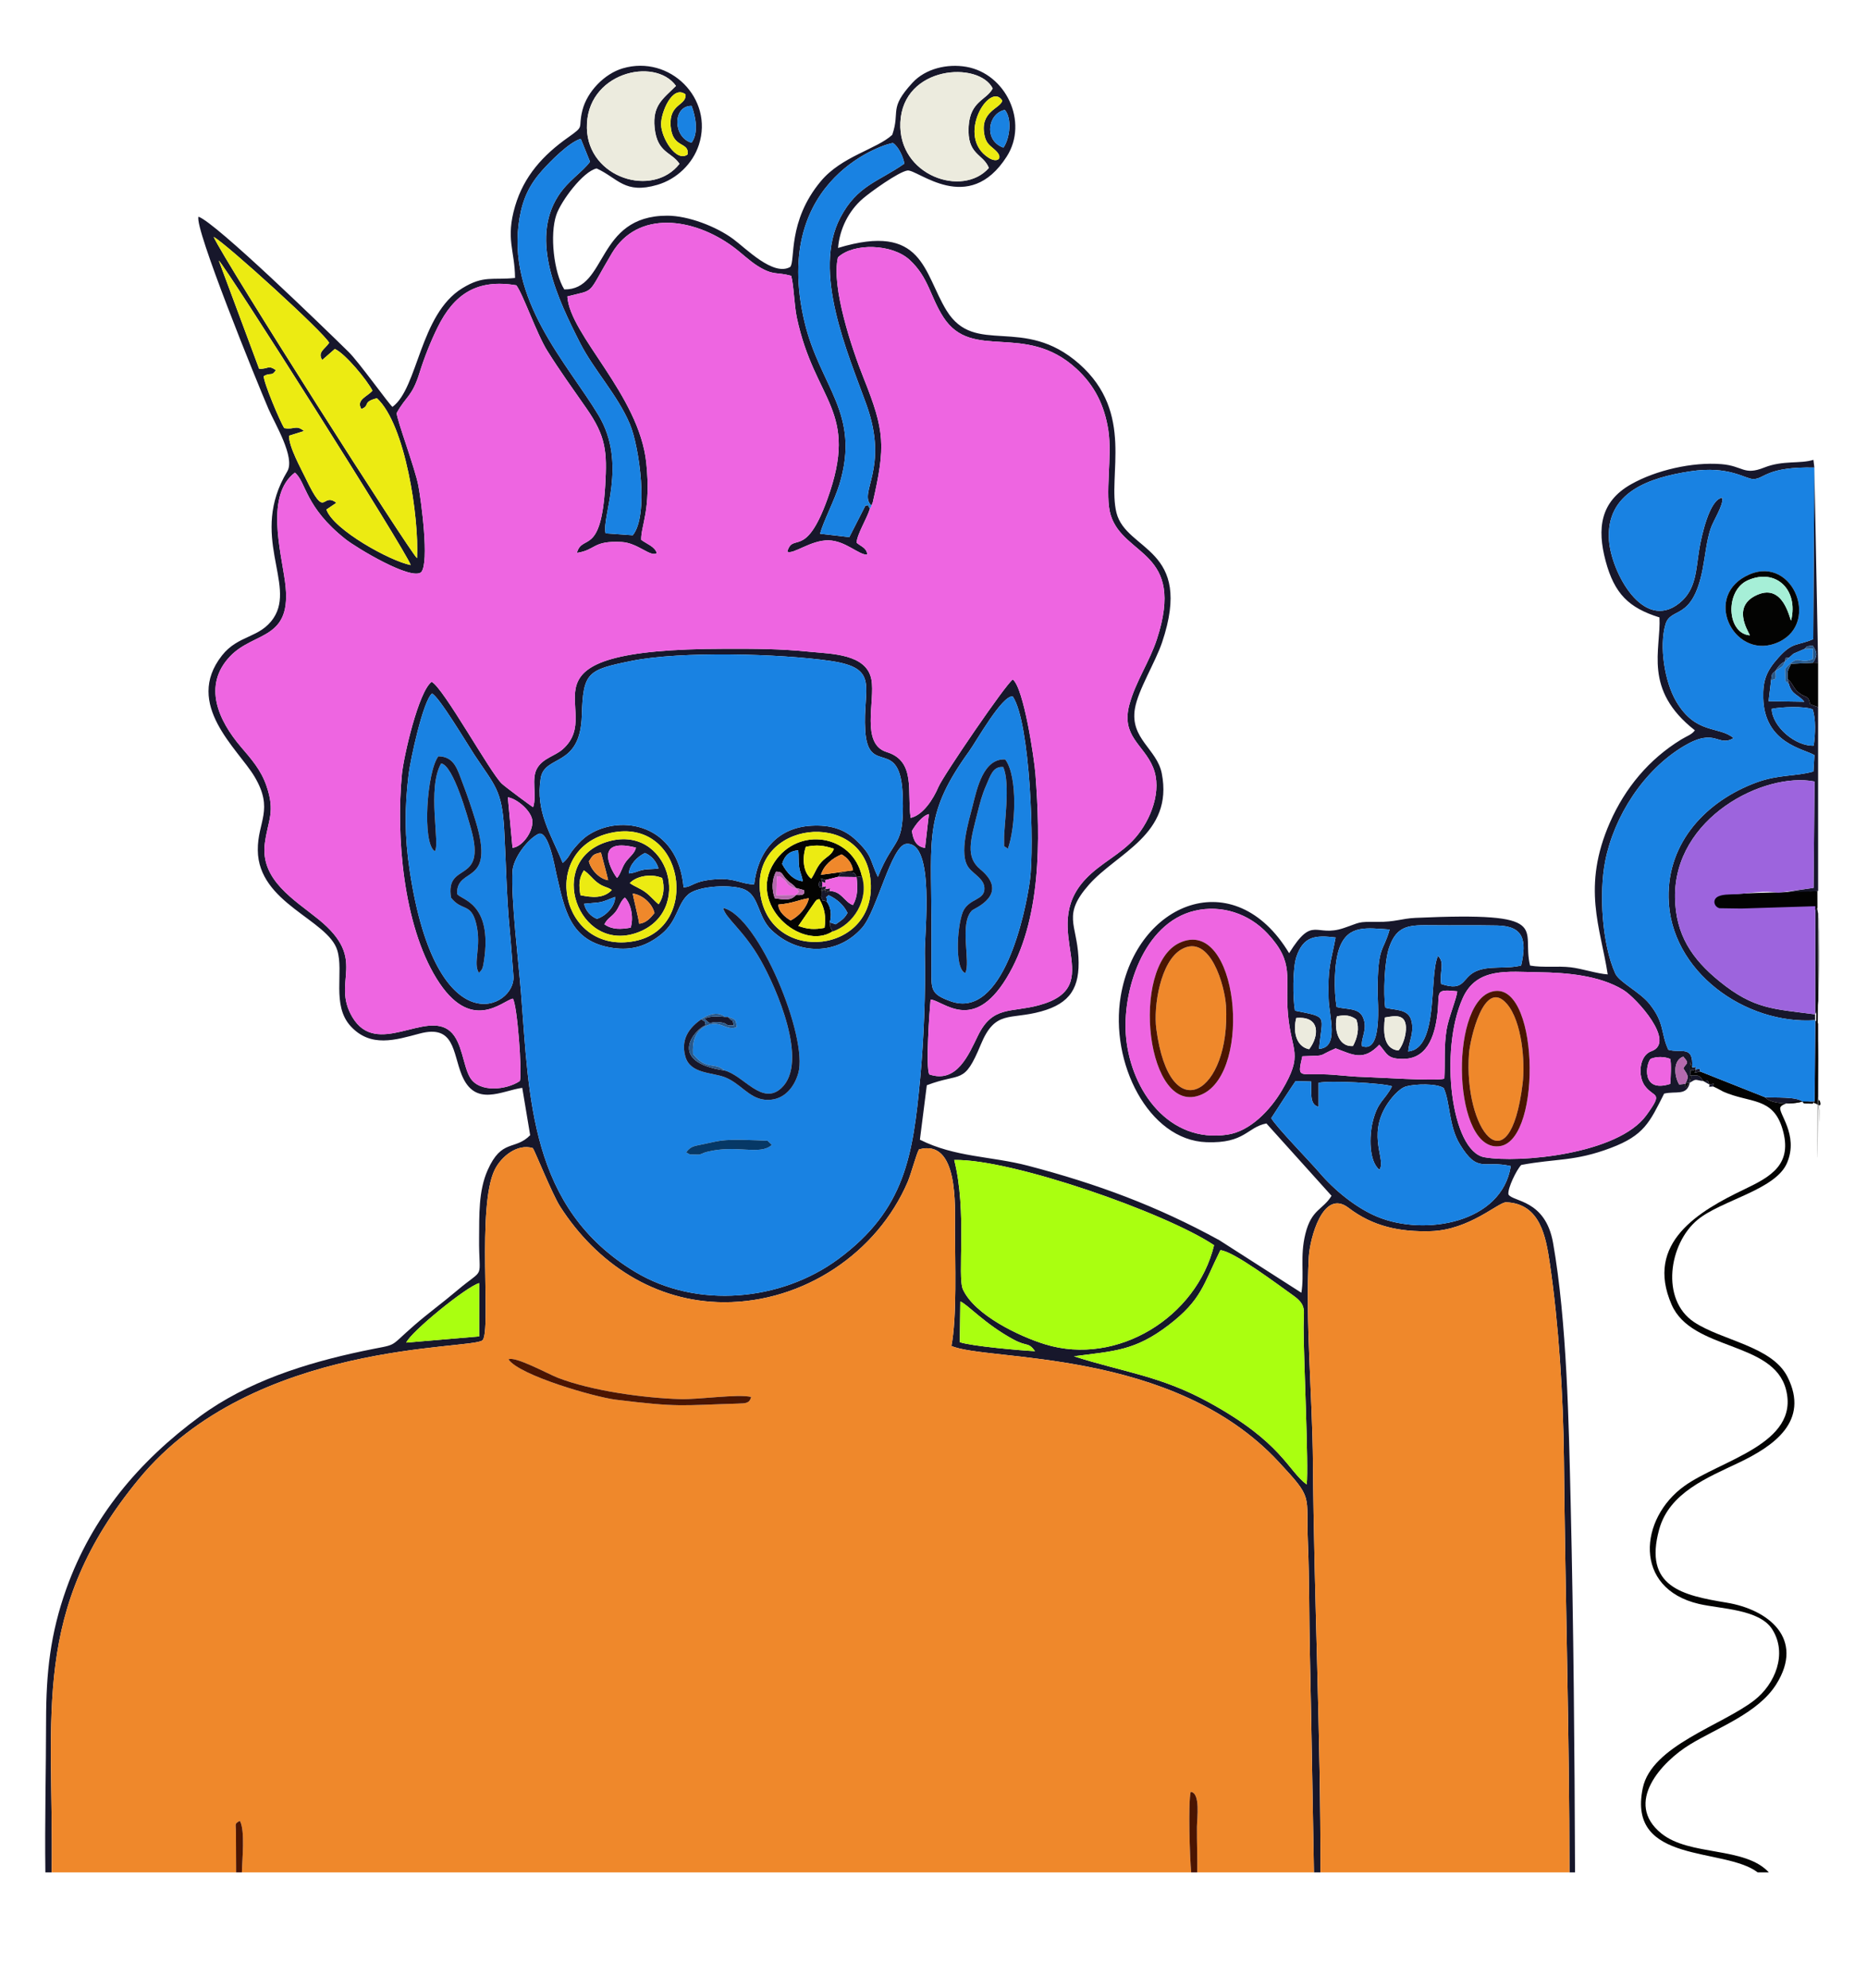 <?xml version="1.0" encoding="UTF-8"?>
<!DOCTYPE svg PUBLIC "-//W3C//DTD SVG 1.1//EN" "http://www.w3.org/Graphics/SVG/1.1/DTD/svg11.dtd">
<!-- Creator: CorelDRAW 2019 (64-Bit) -->
<svg xmlns="http://www.w3.org/2000/svg" xml:space="preserve" width="155mm" height="165mm" version="1.1" shape-rendering="geometricPrecision" text-rendering="geometricPrecision" image-rendering="optimizeQuality" fill-rule="evenodd" clip-rule="evenodd"
viewBox="0 0 15500 16500"
 xmlns:xlink="http://www.w3.org/1999/xlink">
 <g id="Capa_x0020_1">
  <g id="_1752842032096">
   <path fill="#17172B" d="M8915.87 11255.65c330.62,-43.71 505.07,-43.45 785.76,-258.23 274.9,-210.37 287.13,-335.02 430.24,-622.25 110.43,8.44 480.85,288.4 604.74,376.19 113.99,80.77 86.02,124.33 85.87,262.07 -0.26,255.33 43.19,1150.49 25.92,1306.31 -158.83,-117.78 -204.35,-348.65 -811.23,-681.42 -404.56,-221.84 -712.11,-250.63 -1121.3,-382.67zm6178.29 -3674.02l0 160.84 -0.07 7.05 0.07 11.46 0 548.51c-4.77,54.29 -12.57,94.52 -24.84,108.58l0.67 48.18c16.65,21.02 22.4,23.91 24.17,27.73l0 610.33c-4.49,17.17 -13.31,30.13 -29.74,36.05 -27.79,27.32 -0.52,16.15 -49.22,17.54 -57.79,1.68 -37.64,-7.45 -50.94,-16.46 -83.6,25.76 -258.7,24.6 -311.51,-35.98 82.11,6.16 261.15,-6.31 311.51,35.98l100.16 -1.08 5.57 -674.11c-577.5,39.59 -1206.24,-401.99 -1217.27,-1016.28 -8.3,-463.71 315.07,-802.3 726.61,-955.26 186.43,-69.28 326.73,-49.52 475.83,-91.98l8.44 -135.88c-86.6,-52.63 -414.69,-96.73 -425.08,-472.23 -4.13,-149.32 27.53,-226.37 123.1,-333.6 122.92,-137.93 153.81,-97.89 291.89,-156.42l9.33 -1424.58c-398.88,-8.1 -413.37,94.38 -505.05,95.7 -68.98,1.01 -200.69,-113.88 -526.41,-63.95 -336.57,51.59 -702.95,171.56 -673.13,574.61 19.5,263.71 284.1,760.36 584.8,518.47 142.35,-114.51 135.97,-278.62 164.98,-450.5 16.15,-95.55 83.17,-414.63 191.34,-423.62 9.44,64.92 -75.99,188.15 -99.64,262.44 -33,103.64 -43.04,221.86 -64.08,329.6 -85.76,439.43 -264.57,307.39 -309.08,460.14 -52.55,180.43 -7.26,474.27 89.56,638.49 163.61,277.49 353.38,200.84 476.24,304.03 -132.41,79.13 -145.46,-93.19 -413.27,66.74 -334.66,199.89 -579.86,582.62 -652.99,956.34 -51.14,261.38 -26.67,685.82 84.03,930.48 32.4,71.63 203.68,152.86 283.05,251.53 130.11,161.73 92.34,243.13 157.65,381.37 103.03,31.44 210.73,-42.78 197.47,146.87 54.41,-4.96 26.35,-8.03 28.3,17.17 56.84,-9.48 26.97,-12.93 38.24,15.94 -81.54,21.21 -26.95,7.56 -38.24,-15.94 -67.73,22.51 -21,4.93 -28.3,-17.17l-14.88 -42.15c-12.74,120.51 36.87,114.29 -38.39,208.99 -11.66,-47.56 7.15,-31.3 33.82,-40.61l2.18 -59.94c75.97,-1.82 71.89,-5.94 110.53,46.79 53.32,0.13 27.01,-14.88 50.42,28.88 64.17,-15.62 17.59,-3.02 31.71,16.07l31.66 15.14 50.32 27.12 -50.32 -27.12 -31.66 -15.14c-51.01,1.77 -30.6,9.95 -31.71,-16.07l-50.42 -28.88c-74.64,-8.51 -51.94,-23.32 -112.71,13.15 -25.44,112.61 -114.01,67.1 -213.11,90.93 -121.31,240.67 -166.66,346.44 -443.36,450.93 -302.64,114.26 -454.44,86.51 -742.89,141.04 -38.48,38.74 -115.34,195.97 -106.21,244.73 35.55,62.69 306.54,39.83 370.4,402.19 115.22,653.78 130.68,1503.99 146.19,2165.35 23.78,1013.97 32.59,2043.96 36.17,3058.66l-46.34 0c-0.24,-1142.32 -34.69,-2294.46 -46.05,-3438.41 -5.05,-507.97 -42.84,-1113.7 -117.05,-1615.86 -32.05,-216.95 -77.66,-496.13 -361.84,-506.99 -63.93,-2.46 -304.67,230.65 -626.51,239.78 -254.8,7.22 -478.1,-37.19 -683.31,-194.12 -212.98,-162.84 -320.83,259.28 -329.02,406 -29.69,531.83 29.69,1159.38 34.04,1703.76 9.09,1131.56 65.26,2277.28 62.43,3405.84l-54.01 0c-11.21,-604.74 -20.26,-1208.79 -33.71,-1813.42 -6.8,-306.69 -3.78,-609.47 -16.14,-916.68 -16.8,-417.54 49.66,-361.43 -242.2,-675.98 -881.92,-950.47 -2422.84,-832.71 -2717.7,-963.07 46.85,-235.24 29.83,-701.08 29.42,-960.38 -0.32,-197.82 31.96,-761.51 -298.57,-670.65 -21.53,35.76 -65.41,203.39 -93.69,269.39 -253.21,590.66 -864.02,1000.25 -1524,999.09 -575.56,-1 -1059.39,-322 -1362.81,-796.08 -63.62,-99.39 -211.73,-466.98 -225.42,-483.03 -128.2,-39.48 -262.44,69.24 -316.84,180.11 -150.64,307.02 -26.96,1336.94 -100.4,1413.87 -78.66,82.41 -1899.87,-5.2 -2852.77,1151.3 -902.76,1095.64 -707.1,1938.87 -724.51,3265.53l-52.45 0c-5.55,-417.97 5.55,-842.08 5.93,-1261.38 0.35,-393.76 34.54,-717.71 167.63,-1090.91 213.05,-597.5 603.36,-1059.94 1109.43,-1431.98 393.48,-289.26 876.07,-441.45 1350.63,-541.98 312.21,-66.13 197.8,-13.13 430.76,-215.43 115.49,-100.29 233.82,-185.83 347.72,-282.46 249.14,-211.38 185.14,-71.33 188.75,-442.42 1.82,-185.49 -6.02,-387.8 70.86,-561.28 116.94,-263.82 226.03,-160.49 353.16,-290.08l-65.8 -393.14c-169.83,23.52 -392.64,164.34 -502.79,-108.14 -75.63,-187.08 -58.97,-419.55 -349.19,-342.13 -200.63,53.5 -406.48,118.92 -572.32,-60.96 -159.81,-173.35 -55.8,-449.89 -111.31,-630.35 -78.65,-255.64 -655.9,-390.01 -659.93,-830.58 -2.18,-238.03 136.64,-335.67 -27.71,-611.43 -136.6,-229.22 -588.56,-598.37 -270.06,-1003.9 136.44,-173.74 316.04,-142.08 428.99,-311.74 187.82,-282.09 -206.25,-684.99 113.2,-1215.85 69.41,-115.33 -103.38,-397.01 -155.53,-518.66 -99.73,-232.63 -618.48,-1507.33 -581.14,-1595.68 144.01,49.82 1038.8,919.09 1246.09,1122.16 85.49,83.75 339.27,439.64 364.39,456.16 213.5,-157.24 224.79,-767.28 579.97,-985.01 177.91,-109.06 249.37,-65.33 437.63,-84.96 -2.14,-230.97 -80.04,-322.75 0.51,-596.44 73.06,-248.23 231.56,-422.9 440.16,-570.04 144.74,-102.08 78.48,-66.36 118.63,-225.33 38.83,-153.77 182.44,-303.17 335.1,-347.83 391.27,-114.44 756.37,251.42 631.7,634.91 -51.19,157.52 -185.02,285.2 -344.14,331.76 -273.39,80.01 -327.01,-55.16 -504.51,-135.86 -112.35,23.69 -296.41,271.14 -335.05,385.86 -55.43,164.52 -20.49,477.97 66.24,618.13 360.51,6.5 259.41,-611.61 854.22,-611.94 175.23,-0.12 406.89,89.67 547.4,192.94 106.69,78.4 334.35,313.2 474.13,232.38 44.76,-49.93 -24.65,-377.78 254.21,-711.4 173.33,-207.37 464.73,-266.2 593.01,-384.93 68.76,-200.61 -32.85,-213.68 167.24,-431.65 109.66,-119.45 291.09,-159.86 447.08,-132.82 328.64,56.98 518.66,457.59 336.71,743.58 -317.57,499.1 -742.05,103.36 -825.69,116.99 -74.61,12.14 -304.92,177.5 -369.29,232.92 -119.37,102.8 -193.03,253.43 -206.12,409.59 709.63,-214.32 708.42,206.55 900.8,519.44 236.87,385.25 636.75,33.13 1101.39,442.92 462.77,408.14 231.95,926.69 309.22,1235.06 81.01,323.26 644.09,286.48 378.95,1075.44 -55.89,166.29 -200.37,396.83 -225.94,551.56 -41.23,249.46 183.57,333.92 223.22,536.63 98.82,505.31 -372.09,659.4 -604.25,922.87 -222.31,252.29 -102.66,324.66 -87.57,601.18 13.8,253.19 -67.64,384.13 -310.04,451.19 -260.23,71.98 -380.69,-15.21 -500.21,273.73 -141.52,342.09 -160.2,228.25 -448.64,338.74l-57.34 451.88c293.78,147.31 590.55,135.52 898.62,216.31 569.13,149.23 1069.26,333.4 1586.64,617.5l681.77 436.4c25.85,-156.73 -13.3,-301.6 33.39,-489.27 51.12,-205.47 143.53,-196.53 217.02,-315.37l-540.7 -600.44c-161.68,31.42 -176.73,167.18 -497.73,155.71 -481.56,-17.19 -804.53,-660.01 -711.86,-1211.47 130.83,-778.58 943.97,-1111.86 1398.1,-357.22 199.42,-320.21 215.1,-128.54 452.42,-208.23 144.57,-48.53 109.39,-53.49 281.29,-51.59 146.96,1.61 200.74,-28.04 314.46,-33.18 1159.85,-52.3 875.93,87.19 952.14,395.71 107.85,19.14 226.59,1.56 338.18,14.62 93.59,10.93 217.08,52.8 306.53,58.75 -59.17,-388.07 -217.92,-724.19 18.84,-1262.05 125.67,-285.5 323.81,-523.52 590.09,-686.57 51.51,-31.55 89.58,-41.33 114.53,-77.09 -433.05,-338.61 -279.76,-670.68 -293.84,-936.77 -255.05,-79.38 -374.59,-197.08 -447.28,-469.45 -71.55,-268.19 -44.62,-490.09 209.94,-634.76 208.73,-118.63 512.07,-187.05 750.75,-167.94 182.21,14.6 184.24,96.45 355.67,28.51 157.97,-62.63 297.16,-28.76 409.08,-64.23l0 0 7.7 63.99 31.32 1621 -43.28 -1.28 4.9 0.82 -4.9 -0.82c40.32,-62.17 36.35,-85.67 -2.63,-142.88 -69.13,11.62 -31.28,-0.6 -69.67,29.5l-89.48 38.81 -36.67 33.28 -28.5 1.99 -4.06 28.18c-35.06,15.79 -58.17,43.5 -78.87,77.62 -37.22,35.65 -27.84,18.85 -36.76,75.91l-21.36 177 296.71 4.75c-53.49,-64.87 -101.48,-53.81 -128.78,-148.19l-10.43 -42.41c42.26,35.89 50.13,81.46 93.12,115.39 62.68,49.51 78.94,14.59 93.95,95.6l66.71 24.36 0 1525.54c-315.78,35.9 -455.62,31.75 -37.69,-25.87l7.91 -882.92c-420.81,-81.05 -1168.81,301.25 -1158.06,964.77 4.95,306.36 139.36,506.86 367.65,692.63 288.42,234.73 449.16,229.34 795.35,275.27l1.38 -897.52 -614.34 19.26c-30.13,26.4 -142.52,27.35 -181.95,-2.59l181.95 2.59c51.18,-46.02 618.36,-71.91 614.34,-19.26 12.53,16.11 19.64,37.41 23.46,61.08zm-7121.48 3219.5c56.97,20.37 201.92,186.27 441.7,315.59 115.48,62.28 120.02,17.58 178.45,96.43 -115.79,-5.14 -533.7,-42.13 -624.54,-74.75l4.39 -337.27zm-4599.73 341.08c34.77,-86.09 499.44,-465.4 605.19,-493.82l-0.09 442.44 -605.1 51.38zm4548.97 -1515.7c473.25,-10.28 1754.45,437.65 2157.32,707.3 -143.83,595.63 -803.14,1006.93 -1403.34,822.26 -212.25,-65.29 -582.13,-241.17 -681.17,-454.28 -49.33,-106.16 36.11,-646.61 -72.81,-1075.28zm3529.87 81.31c58.75,-78.59 -99.55,-275.07 56.05,-530.49 32.71,-53.69 104.65,-145.38 168.53,-162.04 76.63,-20.02 246.66,-25.26 309.07,13.72 54.12,116.04 41.1,314.25 134.65,467.88 150.46,247.09 198.69,128.03 422.45,180.48 -73.69,472.79 -713.61,583.62 -1107.35,420.63 -177.33,-73.42 -359.28,-223.06 -482.08,-367.56 -74.37,-87.49 -364.8,-385.11 -398.9,-451.45 1.64,-4.21 192.45,-295.55 201.71,-306.89l129.34 3.33c4.94,81.11 -18.55,193.18 61.96,209.63l-0.04 -199.05c85.43,-20.39 532.32,1.23 609.61,28.98 -60.48,119.9 -119.14,119.86 -162.07,301.46 -25.08,106.13 -33.03,317.32 57.07,391.37zm2523.31 -841.58c36.42,57.31 50.13,64.68 15.51,128.69l-49.65 5.2c-41.1,-66.99 -54.31,-200.93 33.69,-231.31 54.98,63.62 27.28,46.52 0.45,97.42zm-108.63 129.01c-248.27,79.98 -199.89,-177.67 -161.67,-208.36 48.36,-20.17 111.89,-19.07 160.96,0.54 11.51,32.12 4.47,165.17 0.71,207.82zm-157.04 -271.12c-103.28,36.63 -112.71,210.29 -52.46,289.16 77.7,101.72 155.64,43.19 11.16,242.13 -235.89,324.83 -1058.86,398.97 -1344.41,348.46 -276.24,-48.87 -375.71,-885.21 -179.83,-1320.83 115.95,-257.84 373.51,-218.08 632.58,-214.51 228.53,3.15 502.15,25.39 700.78,147.17 108.23,66.37 441.49,434.16 232.18,508.42zm-4359.9 -107.39c-39.09,-384.61 140.82,-957.41 569.14,-1058.46 222.7,-52.56 450.93,24.12 604.87,189.36 229.85,246.74 142.28,361.93 169.34,670 27.95,318.13 133.49,322.73 -52.2,634.35 -93.79,157.41 -258.87,335.63 -450.07,364.15 -486.99,72.61 -796.81,-363.78 -841.08,-799.4zm1518.89 90.77c-114.62,-23.54 -133.71,-159.43 -106.5,-259.29 202.86,-18.4 189.73,152.53 106.5,259.29zm742.54 10.25c-131.35,-11.57 -126.58,-168.4 -112.97,-273.66 83.75,-15.4 168.58,-29.68 174.07,77.85 3.26,64.12 -22.68,148.97 -61.1,195.81zm-512.07 -283.17c62.18,-13.24 111.59,-11.42 161.15,25.88 28.34,75.54 8.29,152.46 -27.34,220.25 -130.29,9.38 -157.16,-152.59 -133.81,-246.13zm892.12 517.52c-78.33,21.2 -560.66,-11.67 -681.43,-14.93 -118.13,-3.17 -214.19,-19.87 -330.79,-21.96 -198.08,-3.56 -207.62,28.94 -166.7,-149.32 219.18,-8.9 110.98,4.62 276.63,-65.7 145.94,54.49 230.19,108.18 362.49,-30.34 68.1,79.65 65.57,120.38 206.18,117.47 209.16,-4.32 261.6,-226.89 278.57,-396.38 15.87,-158.78 -25.63,-184.91 162.06,-164.22 -4,58.67 -71.09,213.78 -88.01,316.38 -23.81,144.25 -11.38,267.09 -19,409zm-300.15 -225.97c7.13,-90.27 54.25,-163.35 24.49,-262.76 -27.83,-92.88 -137.43,-78.68 -214.55,-100.44 -17.07,-119.97 -7.28,-385.35 32.18,-500.45 64.81,-188.93 172.77,-185.91 360.31,-183.96 179.1,1.88 357.52,-1.45 536.49,2.11 219.35,4.33 247.09,121.18 199.08,331.64 -123.99,32.59 -264.95,-2.18 -376.92,48.91 -117.33,53.52 -87.19,171.59 -287.15,104.66 -16.73,-102.2 34.71,-171.8 -26.3,-233.15 -77.27,159.31 11.72,768.43 -247.63,793.44zm-740.18 -21.75c27.03,-285 79.99,-260.17 -199.62,-316.92 -18.83,-101.72 -20.15,-353.9 12.24,-448.36 58.03,-169.25 155.07,-179.98 325.11,-159.01 -44.66,232.22 -64.89,238.96 -58.28,505.74 3.69,148.77 91.16,407.63 -79.45,418.55zm356.59 -22.56c-11.29,-69.98 52.96,-141.98 6.52,-242.29 -35.98,-77.7 -135.69,-60.28 -217.34,-82.59 -22.65,-133.68 -22.68,-368.93 25.51,-494.98 72.99,-190.93 231.66,-159.47 414.95,-148.17 -53.93,192.33 -98.64,128.9 -99.89,508.74 -0.32,96.88 43.02,522.05 -129.75,459.29zm-6236.53 -1769.8c612.6,-134.02 752.5,791.96 196.5,898.15 -614.32,117.31 -797.87,-766.62 -196.5,-898.15zm1241.48 506.37c-85.39,-606.73 845.85,-712.63 913.59,-126.85 72.35,625.75 -829.49,724.59 -913.59,126.85zm-2057.39 -189.22c6.61,-105.87 121.33,-260.56 212.04,-307.1 86.27,-44.23 139.94,278 152.25,330.81 68.5,293.64 109.82,563.03 471.58,614.45 155.68,22.14 281.7,-17.51 401.79,-115.92 133.43,-109.35 130.04,-250.54 222.25,-329.26 86.09,-73.51 372.63,-85.83 471.38,-38.05 119.65,57.92 103.78,224.99 219.23,335 220.56,210.13 549.41,211.66 753.26,-21.38 121.21,-138.54 241.36,-681.17 364.26,-694.17 242.57,-25.66 151.67,742.67 155.19,904.91 7.11,327.98 -8.12,714.74 -38.64,1041.58 -59.75,639.68 -125.71,1089.23 -679.48,1498.25 -476.28,351.75 -1175.05,415.74 -1688.31,105.99 -877.5,-529.56 -877.15,-1448.92 -946.2,-2315.73 -19.85,-249.11 -84.38,-787.87 -70.6,-1009.38zm4152.47 -1450.11c146.58,214.26 180.5,1250.49 143.4,1525.45 -37.47,277.8 -224.64,1160.7 -658.04,1005.14 -166.1,-59.63 -160.09,-96.52 -160.01,-260.47 0.05,-141.87 0.67,-283.89 0.22,-425.82 -2.18,-685.46 -55.93,-877.56 312.74,-1388.4 61.63,-85.41 272.28,-463.28 361.69,-455.9zm-4820.94 -23.11c54,17.52 298.74,427.39 350.32,505.51 170.72,258.63 230.47,292.02 248.96,620.8 15.23,271.34 19.48,558.66 45.42,827.29 12.61,130.51 20.68,260.26 31.57,390.89 21.98,263.46 -638.99,599.02 -860.98,-873.26 -42.76,-283.5 -43.56,-520.78 -8.81,-804.92 13.71,-112.02 119.15,-607.61 193.52,-666.31zm3984.52 1140.13c30.86,-54.83 88.95,-128.02 140.74,-139.7l-31.85 280.34c-74.23,-11.36 -98.46,-65.85 -108.89,-140.64zm-3354.86 -279.58c79.95,12.74 202.77,119.25 204.13,201.79 1.52,91.32 -85.95,209.66 -165.12,217.61l-39.01 -419.4zm455.6 544.94c-98.44,-242.29 -226.33,-423.01 -183.01,-701.12 31.66,-203.22 329.3,-83.54 341.83,-523.54 10.19,-358.09 47.19,-377.89 412.85,-452.05 406.68,-82.46 1235.34,-60 1650.96,0.19 416.41,60.32 266.73,219.01 288.87,577.59 24.34,394.33 295.82,30.86 311.65,551.18 13.16,433.4 -70.88,320.58 -206.52,664.33 -71.87,-151.42 -42.91,-173.77 -182.99,-306.89 -98.54,-93.6 -216.82,-126.6 -368.19,-118.54 -286.95,15.31 -445.25,217.3 -476.16,486.87 -106.42,-1.67 -159.87,-53.2 -311.18,-43.17 -199.94,13.26 -197.22,65.24 -274.75,67.42 -47.55,-526.97 -519.13,-607.03 -785.78,-437.04 -48.48,30.92 -80.38,65.3 -115.24,105.56 -54.42,62.82 -45.39,80.4 -102.34,129.21zm10376.75 -1274.77c29.09,79.67 21.75,211.82 9.31,301.62 -147.98,6.72 -343.27,-154.2 -348.91,-305.35 73.99,-16.37 273.74,-24.64 339.6,3.73zm-7825.88 -1665.7c-34.26,-46.6 9.04,-29.23 -37.88,-24.77l-133.47 261.23 -242.91 -27.98c26.24,-99.52 120.79,-278.99 160.43,-409.13 180.14,-591.65 -162.03,-808.3 -290.25,-1351.88 -284.34,-1205.5 707.02,-1488 735.89,-1480.96 44.67,29.07 85.38,115.56 93.58,170.59 -215.03,150.97 -391.37,179.55 -531.78,448.46 -234.54,449.16 59.84,1116.59 215.91,1548.37 194.87,539.13 -73.12,733.97 43.17,840.96l10.82 -27.93c106.78,-464.99 100.13,-590.44 -75.65,-1029.04 -95.39,-237.97 -272,-760.25 -213.48,-1003.23 131.22,-122.43 450.29,-112.32 595.11,21.12 159.15,146.64 170.5,306.99 280.86,476.7 239.78,368.78 676.27,34.59 1102.94,425.68 152.47,139.75 233.01,305 265.34,508.36 34.75,218.68 -30.86,542.91 19.82,706.37 108.29,349.38 624.2,292.73 383.81,1030.49 -61.01,187.28 -176.89,352.08 -228.49,543.25 -70.81,262.35 117.03,329.54 195.88,518.98 79.71,191.49 -17.56,438.01 -146.96,586.32 -120.9,138.58 -286.32,207.77 -413.49,343.14 -399.76,425.53 203.14,888.25 -388.77,1046.99 -232.46,62.35 -381.85,1.81 -504.27,252.01 -77.62,158.66 -175.86,399.07 -403.57,321.26 -31.53,-57.99 1.38,-525.13 10.73,-621.32 106.9,9.72 349.51,278.72 628,-174.2 296.04,-481.47 283.13,-1160.24 242.63,-1695.16 -10.08,-132.92 -97.14,-715.68 -187.84,-786.45 -49.29,24.04 -578.42,798.59 -617.61,891.41 -42.31,100.23 -128.02,234.04 -230.59,256.76 -32,-208.27 47.11,-470.82 -198.66,-546.06 -218.62,-66.91 -94.03,-424.11 -127.22,-601.55 -40.13,-214.66 -332.8,-212.59 -508.83,-230.56 -250.87,-25.59 -447.11,-25.44 -698.04,-25.22 -1873.58,1.77 -978.5,504.03 -1356.87,834.67 -64.31,56.22 -158.17,71.55 -209.29,153.38 -55.07,88.18 -1.69,225.53 -35.23,326.58 -11.05,-4.11 -230.21,-167.2 -259.52,-194.48 -96.06,-89.38 -485.16,-796.75 -583.1,-845.69 -109.08,79.07 -232.59,619.32 -246.84,766.48 -49.59,512.46 10.15,1246.77 286.92,1695.22 284.43,460.86 545.23,186.62 633.9,167.24 36.54,47.95 78.65,616.47 58.22,683.68 -109.36,74.59 -335.37,99.36 -412.44,-27.11 -59.78,-98.13 -64.99,-297.81 -166.03,-385.75 -203.2,-176.92 -611.29,223.37 -812.56,-117.96 -177.94,-301.78 136.38,-471.32 -279.2,-809.66 -200.48,-163.23 -488.6,-327.97 -446.64,-634.85 26.42,-193.18 88.23,-256.04 12.86,-474.47 -45.79,-132.77 -124.03,-220.02 -212.73,-324.23 -183.61,-215.72 -320.94,-507.44 -88.18,-750.94 201.56,-210.87 521.36,-128.43 455.6,-616.77 -35.1,-260.67 -163.98,-720.97 81.79,-907.21 95.71,80.53 80.48,284.44 421.1,553.27 87.79,69.28 545.67,346.51 628.13,272.37 68,-82.26 -0.65,-591.54 -24.36,-717.75 -26.63,-141.74 -178.47,-545.69 -180.11,-601.93 79.58,-143.81 127.44,-133.4 190.28,-335.2 38.89,-124.87 90.53,-255.5 148.3,-373.27 137.79,-280.9 329.97,-406.46 654.97,-351.8 55.09,71.59 167.94,400.91 256.8,543.04 100.3,160.46 216.59,322.52 324.86,477.6 162.33,232.55 172.98,358.24 156.27,640.72 -35.12,593.94 -191.82,397.76 -235.08,559.32 160.27,-24.32 129.69,-103.42 372.04,-90.34 134.67,7.26 241.97,130.21 291.48,91.49 -17.49,-54.65 -83.55,-74.94 -129.74,-109.72 -2.96,-115.99 83.12,-249.2 42.26,-639.01 -59.11,-564.29 -635.08,-1058.56 -655.21,-1380.69 239.65,-62.24 156.59,-0.43 369.27,-358.04 215.34,-362.09 678.39,-295.42 1005.63,-54.9 67.38,49.52 136.28,117.05 203.74,159.31 134.61,84.34 155.26,47.41 279.48,82.24 22.14,76.76 24.67,242.89 47.38,349.1 149.92,700.83 521.47,763.74 252.64,1506.17 -182.32,503.52 -284.25,269.39 -332.22,433.87 46.13,28.18 194.67,-96.9 342.76,-93.57 141.93,3.19 251.96,123.48 321.59,118.58 -5.44,-55.59 -47.52,-64.64 -88.92,-98.76 2.98,-69.41 82.7,-194.11 110.84,-283.24zm-4932.12 -1149.37c-67.32,-45.8 -59.52,-7.3 -139.25,-11.17l-334.72 -897.92c51.7,38.59 1560.85,2418.26 1593.31,2526.87 -167.74,-31.53 -642.26,-292.74 -699.88,-460.72l82.89 -55.95c-125.51,-95.22 -83.79,153.16 -254.36,-201.88 -39.87,-82.98 -141.19,-264.04 -138.67,-354.92l124.37 -38.91c-69.73,-55.25 -76.94,-8.68 -164.11,-24.17 -33.92,-50.92 -172.79,-381.11 -170.33,-431.49 59.2,-33.78 64.73,6.13 100.75,-49.74zm1171.94 1560.37c-48.52,-31.74 -1608.85,-2480.93 -1688.48,-2666.06 107.88,58.53 919.09,796.75 958.94,879.02 -36.58,54.03 -98.97,77.48 -57.77,142.64l104.79 -91.53c85.62,37.65 267.49,257.95 312.36,345.93 -40.17,48.77 -139.16,74.86 -91.87,152.45 76.17,-30.17 4.02,-57.64 128.93,-89.56 236.81,218.49 350.49,991.25 333.1,1327.11zm1565.61 -206c-35.51,-137.1 184.17,-574.16 -59.01,-979.55 -257.59,-429.42 -771.72,-960.53 -655.55,-1637.96 27.38,-159.6 81.59,-275.05 188.41,-394.61 64.83,-72.56 224.21,-235.08 319.81,-261.84l76.74 190.18c-67.06,90.47 -180.55,154.63 -264.1,284.36 -237.39,368.69 -3.2,855.38 181.4,1219.13 113.1,222.88 311.42,432.14 412.95,672.53 79.95,189.23 158.94,760.26 24.49,923.83l-225.14 -16.07zm3302.65 -3200.85c-165.13,-57.88 -131.03,-282.7 11.42,-313 62.03,71.81 41.58,238.01 -11.42,313zm-2589.78 -40.82c-155.22,-43.95 -158.19,-306.21 0.58,-305.7 35.1,90.23 59.28,228.19 -0.58,305.7zm2580.02 -349.12c-14.23,66.25 -189.7,87.01 -147.16,289.32 15.66,74.4 52.29,85.52 95.78,128.33 61.4,60.42 11.23,101.72 -58.85,58.33 -283.11,-175.3 9.39,-641.61 110.23,-475.98zm-2612.2 446.59c-95.22,69.41 -218.66,-139.06 -220.33,-249.2 -1.49,-99.46 94.55,-332.26 203.7,-248.94 6.26,96.79 -139.47,73.06 -124.14,264.27 15.1,188.19 156.21,124.89 140.77,233.87zm2501.04 111.93c-216.82,247.79 -754.42,65.24 -734.7,-377.46 20.99,-470.74 649.87,-512.01 766.54,-282.24 -52.24,98.06 -186.66,104.61 -199.6,314.01 -14.88,240.97 119.36,224.53 167.76,345.69zm-2568.57 -33.97c-221.06,284.29 -758.85,119.86 -768.68,-295.25 -10.9,-460.64 561.98,-597.98 739.65,-351.73 -106.4,107.27 -195.94,159.42 -177.39,346.49 20.99,211.81 141,200.61 206.42,300.49z"/>
   <path fill="#EE65E1" d="M12376.33 8232.41c398.28,-133.03 432.53,1217.16 80.21,1278.65 -392.04,68.44 -429.31,-1162.05 -80.21,-1278.65zm1333.1 491.72c209.31,-74.26 -123.95,-442.05 -232.18,-508.42 -198.63,-121.78 -472.25,-144.02 -700.78,-147.17 -259.07,-3.57 -516.63,-43.33 -632.58,214.51 -195.88,435.62 -96.41,1271.96 179.83,1320.83 285.55,50.51 1108.52,-23.63 1344.41,-348.46 144.48,-198.94 66.54,-140.41 -11.16,-242.13 -60.25,-78.87 -50.82,-252.53 52.46,-289.16z"/>
   <path fill="#030302" d="M15086.45 7528.74c0,30.34 -28.14,31.12 -315.35,31.55 -75.18,0.11 -209.09,5.77 -299.6,0 -90.51,-5.77 -268.04,15.76 -252.29,-94.61 31.55,-63.07 106.58,-40.95 204.99,-47.3 233.15,-14.94 427,-10.99 663.98,-23.5l4.81 1747.04 1.19 -32.55c0.2,-1623.35 -10.54,1655.57 -1.19,32.55 1.04,-182.91 32.22,450.38 6.11,9.02 -3.91,-66.41 37.75,44.56 -4.94,17.97 -91.42,-56.95 -286.78,-25.81 -312.18,18.49 -26.39,45.98 155.28,227.62 53.71,464.71 -95.62,223.19 -545.69,308.48 -741.91,470.47 -238.64,197 -309.37,663.27 -29.46,849.36 230.76,153.4 647.07,199.7 775.43,454.36 186.08,369.19 -114.58,574.16 -403.41,712.05 -258.38,123.38 -577.29,248.1 -661.48,553.3 -131.69,477.34 190.98,547.58 560.56,608.61 345.54,57.07 649.64,298.39 410.99,677.75 -150.13,238.62 -479.41,355.82 -713.8,497.73 -236.13,142.97 -554.33,485.81 -239.84,739.89 236.11,190.78 692.7,106.19 892.22,323.19l-92.4 0c-276.55,-212.38 -1086.36,-63.37 -954.3,-699.12 73.06,-351.76 656.74,-520.29 926.22,-729.39 172.25,-133.64 276.93,-385.43 149.34,-587.83 -106.6,-169.08 -427.15,-169.07 -609.82,-211.9 -548.89,-128.69 -495.85,-709.78 -119.6,-978.79 300.82,-215.1 959.91,-348.61 843.08,-800.05 -104.79,-404.93 -780.81,-318.53 -949.65,-704.69 -224.69,-513.88 227.1,-777.08 606.48,-958.31 222.84,-106.45 399.1,-207.54 314.66,-497.11 -78.97,-270.81 -271.53,-214.27 -493.32,-312.58l-50.32 -27.12 -31.66 -15.14c-14.12,-19.09 32.46,-31.69 -31.71,-16.07 -23.41,-43.76 2.9,-28.75 -50.42,-28.88 -38.64,-52.73 -34.56,-48.61 -110.53,-46.79l-2.18 59.94c-26.67,9.31 -45.48,-6.95 -33.82,40.61 75.26,-94.7 25.65,-88.48 38.39,-208.99l14.88 42.15c7.3,22.1 -39.43,39.68 28.3,17.17 11.29,23.5 -43.3,37.15 38.24,15.94l537.9 213.59c52.81,60.58 227.91,61.74 311.51,35.98 13.3,9.01 -6.85,18.14 50.94,16.46 48.7,-1.39 21.43,9.78 49.22,-17.54 16.43,-5.92 17.54,-1594.45 22.03,-1611.62zm7.71 965.24c-1.77,-3.82 16.65,-891.32 0,-912.35l0 0c12.27,-14.06 -4.77,782.15 0,727.86l0 184.49zm0 -548.52l-0.07 -11.45 0.07 -7.06 0 18.51z"/>
   <g>
    <path fill="#EF882B" d="M4221.47 11281.52c50.99,-31.12 330.44,121.65 408.08,151.85 282.48,109.86 719.54,169.01 1019.09,177.71 153.74,4.45 472.96,-44.19 587.5,-17.84 -13.82,53.04 -42.33,53.07 -112.86,55.14 -471.53,13.8 -479.65,32.96 -1012.09,-32.72 -172.81,-21.32 -799.1,-200.98 -889.72,-334.14zm-3792.42 4257.3l1531.31 0 -1.47 -331.79c-0.43,-73.16 -15.16,-70.21 32.48,-96.16 45.12,79.28 18.7,323.94 16.74,427.95l7881.26 0c-11.58,-112.73 -26.28,-575.84 -4.28,-668.13 82.78,6.5 52.61,221.21 52.05,289.7 -1.02,125.86 4.43,251.7 2.66,378.43l968.59 0c-11.21,-604.74 -20.26,-1208.79 -33.71,-1813.42 -6.8,-306.69 -3.78,-609.47 -16.14,-916.68 -16.8,-417.54 49.66,-361.43 -242.2,-675.98 -881.92,-950.47 -2422.84,-832.71 -2717.7,-963.07 46.85,-235.24 29.83,-701.08 29.42,-960.38 -0.32,-197.82 31.96,-761.51 -298.57,-670.65 -21.53,35.76 -65.41,203.39 -93.69,269.39 -253.21,590.66 -864.02,1000.25 -1524,999.09 -575.56,-1 -1059.39,-322 -1362.81,-796.08 -63.62,-99.39 -211.73,-466.98 -225.42,-483.03 -128.2,-39.48 -262.44,69.24 -316.84,180.11 -150.64,307.02 -26.96,1336.94 -100.4,1413.87 -78.66,82.41 -1899.87,-5.2 -2852.77,1151.3 -902.76,1095.64 -707.1,1938.87 -724.51,3265.53z"/>
    <path fill="#EE65E1" d="M7246 4167.94l-10.82 27.93 -12.69 25.11c-28.14,89.13 -107.86,213.83 -110.84,283.24 41.4,34.12 83.48,43.17 88.92,98.76 -69.63,4.9 -179.66,-115.39 -321.59,-118.58 -148.09,-3.33 -296.63,121.75 -342.76,93.57 47.97,-164.48 149.9,69.65 332.22,-433.87 268.83,-742.43 -102.72,-805.34 -252.64,-1506.17 -22.71,-106.21 -25.24,-272.34 -47.38,-349.1 -124.22,-34.83 -144.87,2.1 -279.48,-82.24 -67.46,-42.26 -136.36,-109.79 -203.74,-159.31 -327.24,-240.52 -790.29,-307.19 -1005.63,54.9 -212.68,357.61 -129.62,295.8 -369.27,358.04 20.13,322.13 596.1,816.4 655.21,1380.69 40.86,389.81 -45.22,523.02 -42.26,639.01 46.19,34.78 112.25,55.07 129.74,109.72 -49.51,38.72 -156.81,-84.23 -291.48,-91.49 -242.35,-13.08 -211.77,66.02 -372.04,90.34 43.26,-161.56 199.96,34.62 235.08,-559.32 16.71,-282.48 6.06,-408.17 -156.27,-640.72 -108.27,-155.08 -224.56,-317.14 -324.86,-477.6 -88.86,-142.13 -201.71,-471.45 -256.8,-543.04 -325,-54.66 -517.18,70.9 -654.97,351.8 -57.77,117.77 -109.41,248.4 -148.3,373.27 -62.84,201.8 -110.7,191.39 -190.28,335.2 1.64,56.24 153.48,460.19 180.11,601.93 23.71,126.21 92.36,635.49 24.36,717.75 -82.46,74.14 -540.34,-203.09 -628.13,-272.37 -340.62,-268.83 -325.39,-472.74 -421.1,-553.27 -245.77,186.24 -116.89,646.54 -81.79,907.21 65.76,488.34 -254.04,405.9 -455.6,616.77 -232.76,243.5 -95.43,535.22 88.18,750.94 88.7,104.21 166.94,191.46 212.73,324.23 75.37,218.43 13.56,281.29 -12.86,474.47 -41.96,306.88 246.16,471.62 446.64,634.85 415.58,338.34 101.26,507.88 279.2,809.66 201.27,341.33 609.36,-58.96 812.56,117.96 101.04,87.94 106.25,287.62 166.03,385.75 77.07,126.47 303.08,101.7 412.44,27.11 20.43,-67.21 -21.68,-635.73 -58.22,-683.68 -88.67,19.38 -349.47,293.62 -633.9,-167.24 -276.77,-448.45 -336.51,-1182.76 -286.92,-1695.22 14.25,-147.16 137.76,-687.41 246.84,-766.48 97.94,48.94 487.04,756.31 583.1,845.69 29.31,27.28 248.47,190.37 259.52,194.48 33.54,-101.05 -19.84,-238.4 35.23,-326.58 51.12,-81.83 144.98,-97.16 209.29,-153.38 378.37,-330.64 -516.71,-832.9 1356.87,-834.67 250.93,-0.22 447.17,-0.37 698.04,25.22 176.03,17.97 468.7,15.9 508.83,230.56 33.19,177.44 -91.4,534.64 127.22,601.55 245.77,75.24 166.66,337.79 198.66,546.06 102.57,-22.72 188.28,-156.53 230.59,-256.76 39.19,-92.82 568.32,-867.37 617.61,-891.41 90.7,70.77 177.76,653.53 187.84,786.45 40.5,534.92 53.41,1213.69 -242.63,1695.16 -278.49,452.92 -521.1,183.92 -628,174.2 -9.35,96.19 -42.26,563.33 -10.73,621.32 227.71,77.81 325.95,-162.6 403.57,-321.26 122.42,-250.2 271.81,-189.66 504.27,-252.01 591.91,-158.74 -10.99,-621.46 388.77,-1046.99 127.17,-135.37 292.59,-204.56 413.49,-343.14 129.4,-148.31 226.67,-394.83 146.96,-586.32 -78.85,-189.44 -266.69,-256.63 -195.88,-518.98 51.6,-191.17 167.48,-355.97 228.49,-543.25 240.39,-737.76 -275.52,-681.11 -383.81,-1030.49 -50.68,-163.46 14.93,-487.69 -19.82,-706.37 -32.33,-203.36 -112.87,-368.61 -265.34,-508.36 -426.67,-391.09 -863.16,-56.9 -1102.94,-425.68 -110.36,-169.71 -121.71,-330.06 -280.86,-476.7 -144.82,-133.44 -463.89,-143.55 -595.11,-21.12 -58.52,242.98 118.09,765.26 213.48,1003.23 175.78,438.6 182.43,564.05 75.65,1029.04z"/>
    <path fill="#EF882B" d="M10962.4 15538.82l2067.31 0c-0.24,-1142.32 -34.69,-2294.46 -46.05,-3438.41 -5.05,-507.97 -42.84,-1113.7 -117.05,-1615.86 -32.05,-216.95 -77.66,-496.13 -361.84,-506.99 -63.93,-2.46 -304.67,230.65 -626.51,239.78 -254.8,7.22 -478.1,-37.19 -683.31,-194.12 -212.98,-162.84 -320.83,259.28 -329.02,406 -29.69,531.83 29.69,1159.38 34.04,1703.76 9.09,1131.56 65.26,2277.28 62.43,3405.84z"/>
    <path fill="#1982E2" d="M5696.62 9562.82c40.86,-55.26 72.74,-51.44 144.01,-67.63 42.07,-9.55 107.74,-24.15 144.84,-29.03 101.33,-13.3 279.93,-3.54 386.81,0.71l35.46 34.41c-98.3,90.87 -288.72,-4.45 -535.71,57.21 -37.82,9.45 -37.84,15.96 -68.35,23.64l-75.18 -1.36c-6.37,-2.13 -10.8,-6.11 -15.98,-8.27 -5.38,-2.22 -11.1,-5.77 -15.9,-9.68zm159.27 -1125.12c61.04,-29.24 114.83,-36.3 164.14,2.01l23.67 0.02c65.89,21.3 65.15,21.32 72.69,84.19 -86.65,38.78 -141,-71.85 -264.27,-5.43 -82.87,44.64 -103.99,125.76 -98.85,228.47 111.22,139.81 175.54,63.45 261.9,136.88 160.03,41.35 311.29,295.29 472.05,145.51 230.13,-214.42 -42.96,-833.31 -173.18,-1062.49 -142.9,-251.53 -292.29,-345.73 -309.63,-431.58 293.61,66.65 707.02,1075.62 623.06,1370.59 -37.65,132.3 -135.31,237.54 -283.26,220.04 -126.92,-15.03 -197.04,-133.31 -322.05,-184.26 -109.96,-44.83 -292.45,-26.56 -333.27,-175.99 -42.67,-156.25 49.7,-258.44 167,-327.96zm1104.05 2010.6c553.77,-409.02 619.73,-858.57 679.48,-1498.25 30.52,-326.84 45.75,-713.6 38.64,-1041.58 -3.52,-162.24 87.38,-930.57 -155.19,-904.91 -122.9,13 -243.05,555.63 -364.26,694.17 -203.85,233.04 -532.7,231.51 -753.26,21.38 -115.45,-110.01 -99.58,-277.08 -219.23,-335 -98.75,-47.78 -385.29,-35.46 -471.38,38.05 -92.21,78.72 -88.82,219.91 -222.25,329.26 -120.09,98.41 -246.11,138.06 -401.79,115.92 -361.76,-51.42 -403.08,-320.81 -471.58,-614.45 -12.31,-52.81 -65.98,-375.04 -152.25,-330.81 -90.71,46.54 -205.43,201.23 -212.04,307.1 -13.78,221.51 50.75,760.27 70.6,1009.38 69.05,866.81 68.7,1786.17 946.2,2315.73 513.26,309.75 1212.03,245.76 1688.31,-105.99z"/>
    <path fill="#1982E2" d="M4671.62 7161.45c56.95,-48.81 47.92,-66.39 102.34,-129.21 34.86,-40.26 66.76,-74.64 115.24,-105.56 266.65,-169.99 738.23,-89.93 785.78,437.04 77.53,-2.18 74.81,-54.16 274.75,-67.42 151.31,-10.03 204.76,41.5 311.18,43.17 30.91,-269.57 189.21,-471.56 476.16,-486.87 151.37,-8.06 269.65,24.94 368.19,118.54 140.08,133.12 111.12,155.47 182.99,306.89 135.64,-343.75 219.68,-230.93 206.52,-664.33 -15.83,-520.32 -287.31,-156.85 -311.65,-551.18 -22.14,-358.58 127.54,-517.27 -288.87,-577.59 -415.62,-60.19 -1244.28,-82.65 -1650.96,-0.19 -365.66,74.16 -402.66,93.96 -412.85,452.05 -12.53,440 -310.17,320.32 -341.83,523.54 -43.32,278.11 84.57,458.83 183.01,701.12z"/>
    <path fill="#AAFF10" d="M10079.24 10333.81c-402.87,-269.65 -1684.07,-717.58 -2157.32,-707.3 108.92,428.67 23.48,969.12 72.81,1075.28 99.04,213.11 468.92,388.99 681.17,454.28 600.2,184.67 1259.51,-226.63 1403.34,-822.26z"/>
    <path fill="#AAFF10" d="M8915.87 11255.65c409.19,132.04 716.74,160.83 1121.3,382.67 606.88,332.77 652.4,563.64 811.23,681.42 17.27,-155.82 -26.18,-1050.98 -25.92,-1306.31 0.15,-137.74 28.12,-181.3 -85.87,-262.07 -123.89,-87.79 -494.31,-367.75 -604.74,-376.19 -143.11,287.23 -155.34,411.88 -430.24,622.25 -280.69,214.78 -455.14,214.52 -785.76,258.23z"/>
    <path fill="#1982E2" d="M11451.79 9707.82c-90.1,-74.05 -82.15,-285.24 -57.07,-391.37 42.93,-181.6 101.59,-181.56 162.07,-301.46 -77.29,-27.75 -524.18,-49.37 -609.61,-28.98l0.04 199.05c-80.51,-16.45 -57.02,-128.52 -61.96,-209.63l-129.34 -3.33c-9.26,11.34 -200.07,302.68 -201.71,306.89 34.1,66.34 324.53,363.96 398.9,451.45 122.8,144.5 304.75,294.14 482.08,367.56 393.74,162.99 1033.66,52.16 1107.35,-420.63 -223.76,-52.45 -271.99,66.61 -422.45,-180.48 -93.55,-153.63 -80.53,-351.84 -134.65,-467.88 -62.41,-38.98 -232.44,-33.74 -309.07,-13.72 -63.88,16.66 -135.82,108.35 -168.53,162.04 -155.6,255.42 2.7,451.9 -56.05,530.49z"/>
    <path fill="#1982E2" d="M3609.95 7064.2c-108.27,-63.39 -65.78,-664.69 29.33,-787.66 133.44,2.12 157.69,108.63 201.64,222.9 39.56,102.92 76.02,210.13 108.72,317.7 165.05,543.06 -160.27,366.81 -155.11,600.18 22.12,50.49 299.07,63.99 222.94,560.58 -10.32,67.23 -16.69,70.42 -41.72,95.5 -52.51,-81.32 25.26,-215.34 -22.62,-408.99 -43.34,-175.26 -120.85,-99.71 -208.62,-214.67 -50.6,-308.25 296.2,-101.05 167.24,-565.95 -28.16,-101.48 -148.12,-533.33 -249.28,-548.14 -119.51,205.51 -6.65,673.46 -52.52,728.55zm-23.59 -1308.24c-74.37,58.7 -179.81,554.29 -193.52,666.31 -34.75,284.14 -33.95,521.42 8.81,804.92 221.99,1472.28 882.96,1136.72 860.98,873.26 -10.89,-130.63 -18.96,-260.38 -31.57,-390.89 -25.94,-268.63 -30.19,-555.95 -45.42,-827.29 -18.49,-328.78 -78.24,-362.17 -248.96,-620.8 -51.58,-78.12 -296.32,-487.99 -350.32,-505.51z"/>
    <path fill="#1982E2" d="M8013.38 8075.14c-96.51,-37.59 -62.99,-440.36 -10.15,-526.79 54.71,-89.54 160.12,-80.92 169.11,-162.71 9.52,-86.51 -85.63,-126.51 -130.1,-184.5 -86.19,-112.4 0.93,-386.61 33.69,-517.25 34.83,-138.91 88.3,-391.69 269.61,-381.39 107.48,144.28 84.59,570.66 21.64,742.16 -41.68,-40.02 -29.2,11.21 -31.12,-82.57 -2.14,-103.79 55.04,-460.97 -7.5,-596.49 -85.54,-7.75 -106.53,73.82 -141,151.76 -34.79,78.63 -51.23,144.07 -72.35,228.01 -57.81,229.72 -101.5,365.61 23.58,469.18 250.57,207.48 -53.66,326.17 -67.81,340.02 -112.08,109.86 -8.31,434.99 -57.6,520.57zm393.92 -2296.07c-89.41,-7.38 -300.06,370.49 -361.69,455.9 -368.67,510.84 -314.92,702.94 -312.74,1388.4 0.45,141.93 -0.17,283.95 -0.22,425.82 -0.08,163.95 -6.09,200.84 160.01,260.47 433.4,155.56 620.57,-727.34 658.04,-1005.14 37.1,-274.96 3.18,-1311.19 -143.4,-1525.45z"/>
    <path fill="#EE65E1" d="M9793.94 7823.89c482.67,-222.11 611.6,1066.77 184.53,1258.27 -462.55,207.43 -600.87,-1066.69 -184.53,-1258.27zm-444.41 792.85c44.27,435.62 354.09,872.01 841.08,799.4 191.2,-28.52 356.28,-206.74 450.07,-364.15 185.69,-311.62 80.15,-316.22 52.2,-634.35 -27.06,-308.07 60.51,-423.26 -169.34,-670 -153.94,-165.24 -382.17,-241.92 -604.87,-189.36 -428.32,101.05 -608.23,673.85 -569.14,1058.46z"/>
    <path fill="#ECEB12" d="M3462.31 4631.98c17.39,-335.86 -96.29,-1108.62 -333.1,-1327.11 -124.91,31.92 -52.76,59.39 -128.93,89.56 -47.29,-77.59 51.7,-103.68 91.87,-152.45 -44.87,-87.98 -226.74,-308.28 -312.36,-345.93l-104.79 91.53c-41.2,-65.16 21.19,-88.61 57.77,-142.64 -39.85,-82.27 -851.06,-820.49 -958.94,-879.02 79.63,185.13 1639.96,2634.32 1688.48,2666.06z"/>
    <path fill="#1982E2" d="M7222.49 4220.98l12.69 -25.11 10.82 -27.93 -10.82 27.93c-116.29,-106.99 151.7,-301.83 -43.17,-840.96 -156.07,-431.78 -450.45,-1099.21 -215.91,-1548.37 140.41,-268.91 316.75,-297.49 531.78,-448.46 -8.2,-55.03 -48.91,-141.52 -93.58,-170.59 -28.87,-7.04 -1020.23,275.46 -735.89,1480.96 128.22,543.58 470.39,760.23 290.25,1351.88 -39.64,130.14 -134.19,309.61 -160.43,409.13l242.91 27.98 133.47 -261.23c46.92,-4.46 3.62,-21.83 37.88,24.77z"/>
    <path fill="#1982E2" d="M5027.92 4425.98l225.14 16.07c134.45,-163.57 55.46,-734.6 -24.49,-923.83 -101.53,-240.39 -299.85,-449.65 -412.95,-672.53 -184.6,-363.75 -418.79,-850.44 -181.4,-1219.13 83.55,-129.73 197.04,-193.89 264.1,-284.36l-76.74 -190.18c-95.6,26.76 -254.98,189.28 -319.81,261.84 -106.82,119.56 -161.03,235.01 -188.41,394.61 -116.17,677.43 397.96,1208.54 655.55,1637.96 243.18,405.39 23.5,842.45 59.01,979.55z"/>
    <path fill="#ECEB12" d="M2151.12 3060.44c79.73,3.87 71.93,-34.63 139.25,11.17 -36.02,55.87 -41.55,15.96 -100.75,49.74 -2.46,50.38 136.41,380.57 170.33,431.49 87.17,15.49 94.38,-31.08 164.11,24.17l-124.37 38.91c-2.52,90.88 98.8,271.94 138.67,354.92 170.57,355.04 128.85,106.66 254.36,201.88l-82.89 55.95c57.62,167.98 532.14,429.19 699.88,460.72 -32.46,-108.61 -1541.61,-2488.28 -1593.31,-2526.87l334.72 897.92z"/>
    <path fill="#1982E2" d="M11690.86 8726.14c259.35,-25.01 170.36,-634.13 247.63,-793.44 61.01,61.35 9.57,130.95 26.3,233.15 199.96,66.93 169.82,-51.14 287.15,-104.66 111.97,-51.09 252.93,-16.32 376.92,-48.91 48.01,-210.46 20.27,-327.31 -199.08,-331.64 -178.97,-3.56 -357.39,-0.23 -536.49,-2.11 -187.54,-1.95 -295.5,-4.97 -360.31,183.96 -39.46,115.1 -49.25,380.48 -32.18,500.45 77.12,21.76 186.72,7.56 214.55,100.44 29.76,99.41 -17.36,172.49 -24.49,262.76z"/>
    <path fill="#EF882B" d="M9599.68 8537.91c112.81,850.91 619.23,529 578.71,-190.11 -9.11,-161.52 -129.4,-602.54 -367.13,-470.91 -178.56,98.87 -235.99,476.89 -211.58,661.02z"/>
    <path fill="#ECEBDE" d="M8209.65 1393.71c-48.4,-121.16 -182.64,-104.72 -167.76,-345.69 12.94,-209.4 147.36,-215.95 199.6,-314.01 -116.67,-229.77 -745.55,-188.5 -766.54,282.24 -19.72,442.7 517.88,625.25 734.7,377.46z"/>
    <path fill="#ECEBDE" d="M5641.08 1359.74c-65.42,-99.88 -185.43,-88.68 -206.42,-300.49 -18.55,-187.07 70.99,-239.22 177.39,-346.49 -177.67,-246.25 -750.55,-108.91 -739.65,351.73 9.83,415.11 547.62,579.54 768.68,295.25z"/>
    <path fill="#EF882B" d="M12640.63 8995.17c22.78,-181.73 -5.25,-519.39 -130.42,-664.33 -191.87,-222.27 -306.32,301.38 -314.44,411.56 -46.48,630.55 334.8,1130.66 444.86,252.77z"/>
    <path fill="#EE65E1" d="M11991.01 8952.11c7.62,-141.91 -4.81,-264.75 19,-409 16.92,-102.6 84.01,-257.71 88.01,-316.38 -187.69,-20.69 -146.19,5.44 -162.06,164.22 -16.97,169.49 -69.41,392.06 -278.57,396.38 -140.61,2.91 -138.08,-37.82 -206.18,-117.47 -132.3,138.52 -216.55,84.83 -362.49,30.34 -165.65,70.32 -57.45,56.8 -276.63,65.7 -40.92,178.26 -31.38,145.76 166.7,149.32 116.6,2.09 212.66,18.79 330.79,21.96 120.77,3.26 603.1,36.13 681.43,14.93z"/>
    <path fill="#1982E2" d="M11307.27 8681.83c172.77,62.76 129.43,-362.41 129.75,-459.29 1.25,-379.84 45.96,-316.41 99.89,-508.74 -183.29,-11.3 -341.96,-42.76 -414.95,148.17 -48.19,126.05 -48.16,361.3 -25.51,494.98 81.65,22.31 181.36,4.89 217.34,82.59 46.44,100.31 -17.81,172.31 -6.52,242.29z"/>
    <path fill="#17172B" d="M5017.74 7670.67c28.06,-53 53.28,-55.79 90,-99.97 32.58,-39.15 44.79,-96.99 80.44,-121.91 55.37,58.11 71.98,173.59 47.64,249.93 -81.05,14.36 -153.01,17.9 -218.08,-28.05zm-62.32 -45.33c-52.27,-20.41 -95.07,-69.02 -106.04,-124.79 153.5,-15.87 117.14,-1.1 257.32,-57.42 1.03,79.3 -77.96,160.07 -151.28,182.21zm298.26 -209.66c81.33,11.02 161.76,83.28 179.77,161.76 -34.77,43.79 -70.68,82.04 -126.68,88.87 -7.22,-56.13 -53.24,-233.18 -53.09,-250.63zm-434.93 13.61c-13.73,-81.51 -14.35,-139.02 28.49,-206.05 45.22,29.39 66.07,65.09 109.73,99.27 52.46,41.08 82.37,35.4 122.6,63.54 -70.1,73.54 -167.56,62.02 -260.82,43.24zm679.17 -142.63c20.02,77.19 14.38,152.65 -29.63,217.72 -36.44,-28.42 -64.92,-66.48 -106.93,-97.97 -46.56,-34.91 -86.81,-45.52 -132.84,-77.66 62.63,-64.94 187.22,-77.81 269.4,-42.09zm-277.8 -37.68c7.37,-75.87 69.35,-138.39 134.55,-170.24 53.6,22.43 93.7,68.95 112.39,127.82 -47.28,8.94 -82.85,2.96 -129.04,12.51 -51.19,10.62 -55.94,23.45 -117.9,29.91zm-331.13 -100.45c35.2,-56.77 35.7,-57.55 99.75,-74.63 1.23,2.76 59.17,220.04 60.21,231.03 -73.17,-11.46 -142.6,-86.04 -159.96,-156.4zm234.19 137.42c-20,-16.56 -230.91,-348.45 156.09,-251.88 -5.87,44.12 -56.08,79.22 -84.52,119.56 -34.21,48.53 -38.64,93.99 -71.57,132.32zm-88.74 -298.11c-504.56,161.9 -237.58,918.85 246.35,755.35 491.76,-166.14 269.99,-921 -246.35,-755.35z"/>
    <path fill="#1982E2" d="M10950.68 8704.39c170.61,-10.92 83.14,-269.78 79.45,-418.55 -6.61,-266.78 13.62,-273.52 58.28,-505.74 -170.04,-20.97 -267.08,-10.24 -325.11,159.01 -32.39,94.46 -31.07,346.64 -12.24,448.36 279.61,56.75 226.65,31.92 199.62,316.92z"/>
    <path fill="#030302" d="M6769.35 7480.17c22.79,-21.51 1.49,-8.81 33,-18.73 44.81,76.37 55.96,148 43.11,238.66 -83.8,15.08 -137.24,12.83 -217.54,-15.55l141.43 -204.38zm-307.05 26.52c123.2,-9.57 174.09,-42.05 252.87,-52.42 -16.26,75.25 -80.82,148.46 -151.11,184.59 -48.2,-28.47 -103.06,-76.46 -101.76,-132.17zm145.62 -78.66c-43.54,49.96 -104.55,36.96 -175.25,26.87 -26.95,-70.75 -25.31,-153.74 9.93,-221.02 57.12,0.85 42.83,16.91 85.2,62.8 35.68,38.66 54.44,37.19 85.67,79.07l-1.79 -6.42 62.24 17.71c13.97,46.8 -26.33,41.29 -66,40.99zm207.84 -168.41c23.76,-80.53 96.26,-138.34 171.05,-169.09 49.36,27.86 86.21,72.76 95.09,132.66 -9.9,2.23 -263.91,36.48 -266.14,36.43zm-322.52 -90.29c21.02,-70.92 62.66,-107.63 134.07,-112.86 5.19,47.16 0.74,92.19 7.05,136.72 7.12,50.26 22.95,70.47 29.62,120.06 -77.2,-7.32 -133.24,-72.71 -170.74,-143.92zm241.88 122.39c-72.24,-53.89 -74.11,-182.69 -44.64,-264.4 92.5,-17.74 144.94,-12.17 232.36,16.39 -15.4,50.92 -64.98,67.07 -103.43,110.03 -43.43,48.51 -52.5,92.78 -84.29,137.98zm175.62 438.94c-12.41,-41.98 -16.73,-10.49 -21.27,-76.26 14.58,-60.03 11.88,-121.02 -26.39,-173.02 -55.96,-23.91 -19.67,18.09 -44.98,-40.67 12.52,-29.59 -26.54,-66.52 69.54,-46.76 -67.04,20.89 -22.03,6.37 -33.07,-15.52 -67.29,21.53 -20.82,4.51 -28.76,-16.5 -29.89,3.02 -18.75,8.66 -29.78,-22.42 22.97,-62.15 -9.23,0.37 30.71,-21.81 -17.26,-41.21 -17.15,-27.26 26.06,-14.77l105.24 -26.39c29.07,-26.85 -15.1,-31.17 79.43,-35.49 69.5,-3.17 57.82,9.38 74.06,37.6l43.97 -6.84c-77.41,-345.37 -527.78,-419.69 -727.07,-115.8 -229.54,350.01 226.25,738.11 482.31,574.65z"/>
    <path fill="#4B1502" d="M9599.68 8537.91c-24.41,-184.13 33.02,-562.15 211.58,-661.02 237.73,-131.63 358.02,309.39 367.13,470.91 40.52,719.11 -465.9,1041.02 -578.71,190.11zm194.26 -714.02c-416.34,191.58 -278.02,1465.7 184.53,1258.27 427.07,-191.5 298.14,-1480.38 -184.53,-1258.27z"/>
    <path fill="#ECEB12" d="M6910.74 7730.66c-256.06,163.46 -711.85,-224.64 -482.31,-574.65 199.29,-303.89 649.66,-229.57 727.07,115.8 60.2,190.93 -68.06,401.19 -244.76,458.85zm-598.52 -312.26c84.1,597.74 985.94,498.9 913.59,-126.85 -67.74,-585.78 -998.98,-479.88 -913.59,126.85z"/>
    <path fill="#17172B" d="M5855.89 8437.7c-117.3,69.52 -209.67,171.71 -167,327.96 40.82,149.43 223.31,131.16 333.27,175.99 125.01,50.95 195.13,169.23 322.05,184.26 147.95,17.5 245.61,-87.74 283.26,-220.04 83.96,-294.97 -329.45,-1303.94 -623.06,-1370.59 17.34,85.85 166.73,180.05 309.63,431.58 130.22,229.18 403.31,848.07 173.18,1062.49 -160.76,149.78 -312.02,-104.16 -472.05,-145.51 -486.87,-72.35 -244.52,-344.91 -155.88,-376.43 -18.62,-44.38 19.56,-11.22 -36.46,-47.23l33.06 -22.48zm187.81 2.03l-23.67 -0.02c-64.66,-3.3 -114.7,-11.4 -172.08,13.87 62.43,63.3 31.94,19.93 130.5,30.53 74.83,8.02 27.34,30.65 113.99,24.92 -18.31,-72.23 1.19,-11.51 -48.74,-69.3z"/>
    <path fill="#ECEB12" d="M5034.44 6987.84c516.34,-165.65 738.11,589.21 246.35,755.35 -483.93,163.5 -750.91,-593.45 -246.35,-755.35zm36.3 -75.81c-601.37,131.53 -417.82,1015.46 196.5,898.15 556,-106.19 416.1,-1032.17 -196.5,-898.15z"/>
    <path fill="#4B1502" d="M12640.63 8995.17c-110.06,877.89 -491.34,377.78 -444.86,-252.77 8.12,-110.18 122.57,-633.83 314.44,-411.56 125.17,144.94 153.2,482.6 130.42,664.33zm-264.3 -762.76c-349.1,116.6 -311.83,1347.09 80.21,1278.65 352.32,-61.49 318.07,-1411.68 -80.21,-1278.65z"/>
    <path fill="#17172B" d="M8013.38 8075.14c49.29,-85.58 -54.48,-410.71 57.6,-520.57 14.15,-13.85 318.38,-132.54 67.81,-340.02 -125.08,-103.57 -81.39,-239.46 -23.58,-469.18 21.12,-83.94 37.56,-149.38 72.35,-228.01 34.47,-77.94 55.46,-159.51 141,-151.76 62.54,135.52 5.36,492.7 7.5,596.49 1.92,93.78 -10.56,42.55 31.12,82.57 62.95,-171.5 85.84,-597.88 -21.64,-742.16 -181.31,-10.3 -234.78,242.48 -269.61,381.39 -32.76,130.64 -119.88,404.85 -33.69,517.25 44.47,57.99 139.62,97.99 130.1,184.5 -8.99,81.79 -114.4,73.17 -169.11,162.71 -52.84,86.43 -86.36,489.2 10.15,526.79z"/>
    <path fill="#17172B" d="M3609.95 7064.2c45.87,-55.09 -66.99,-523.04 52.52,-728.55 101.16,14.81 221.12,446.66 249.28,548.14 128.96,464.9 -217.84,257.7 -167.24,565.95 87.77,114.96 165.28,39.41 208.62,214.67 47.88,193.65 -29.89,327.67 22.62,408.99 25.03,-25.08 31.4,-28.27 41.72,-95.5 76.13,-496.59 -200.82,-510.09 -222.94,-560.58 -5.16,-233.37 320.16,-57.12 155.11,-600.18 -32.7,-107.57 -69.16,-214.78 -108.72,-317.7 -43.95,-114.27 -68.2,-220.78 -201.64,-222.9 -95.11,122.97 -137.6,724.27 -29.33,787.66z"/>
    <path fill="#AAFF10" d="M3978.05 11090.83l0.09 -442.44c-105.75,28.42 -570.42,407.73 -605.19,493.82l605.1 -51.38z"/>
    <path fill="#4B1502" d="M4221.47 11281.52c90.62,133.16 716.91,312.82 889.72,334.14 532.44,65.68 540.56,46.52 1012.09,32.72 70.53,-2.07 99.04,-2.1 112.86,-55.14 -114.54,-26.35 -433.76,22.29 -587.5,17.84 -299.55,-8.7 -736.61,-67.85 -1019.09,-177.71 -77.64,-30.2 -357.09,-182.97 -408.08,-151.85z"/>
    <path fill="#AAFF10" d="M7968.29 11138.4c90.84,32.62 508.75,69.61 624.54,74.75 -58.43,-78.85 -62.97,-34.15 -178.45,-96.43 -239.78,-129.32 -384.73,-295.22 -441.7,-315.59l-4.39 337.27z"/>
    <path fill="#EE65E1" d="M4255.03 7035.91c79.17,-7.95 166.64,-126.29 165.12,-217.61 -1.36,-82.54 -124.18,-189.05 -204.13,-201.79l39.01 419.4z"/>
    <path fill="#17172B" d="M7111.53 7278.65c9.19,88.93 11.05,160.1 -30.41,232.4 -72.87,-26.28 -90.92,-113.21 -193.48,-117.1 -2.27,-26.15 29.88,-25.18 -33.07,-15.52 -1.92,-28.86 25.33,-26.93 -28.76,-16.5l0.93 -44.23c33.23,12.27 26.06,19.44 26.06,-14.77 -43.21,-12.49 -43.32,-26.44 -26.06,14.77 -39.94,22.18 -7.74,-40.34 -30.71,21.81 11.03,31.08 -0.11,25.44 29.78,22.42 7.94,21.01 -38.53,38.03 28.76,16.5 11.04,21.89 -33.97,36.41 33.07,15.52 -96.08,-19.76 -57.02,17.17 -69.54,46.76 25.31,58.76 -10.98,16.76 44.98,40.67 6.63,-52.96 -21.68,-19.98 15.83,-52.2 67.21,29.8 126.56,82.13 157.03,146.88 -24.71,47.09 -51.32,62.13 -98.39,94.95l-48.08 -16.61c4.54,65.77 8.86,34.28 21.27,76.26 176.7,-57.66 304.96,-267.92 244.76,-458.85l-43.97 6.84c-16.24,-28.22 -4.56,-40.77 -74.06,-37.6 -94.53,4.32 -50.36,8.64 -79.43,35.49l153.49 2.11z"/>
    <path fill="#ECEB12" d="M8320.81 835.19c-100.84,-165.63 -393.34,300.68 -110.23,475.98 70.08,43.39 120.25,2.09 58.85,-58.33 -43.49,-42.81 -80.12,-53.93 -95.78,-128.33 -42.54,-202.31 132.93,-223.07 147.16,-289.32z"/>
    <path fill="#063866" d="M5696.62 9562.82c4.8,3.91 10.52,7.46 15.9,9.68 5.18,2.16 9.61,6.14 15.98,8.27l75.18 1.36c30.51,-7.68 30.53,-14.19 68.35,-23.64 246.99,-61.66 437.41,33.66 535.71,-57.21l-35.46 -34.41c-106.88,-4.25 -285.48,-14.01 -386.81,-0.71 -37.1,4.88 -102.77,19.48 -144.84,29.03 -71.27,16.19 -103.15,12.37 -144.01,67.63z"/>
    <path fill="#ECEB12" d="M5708.61 1281.78c15.44,-108.98 -125.67,-45.68 -140.77,-233.87 -15.33,-191.21 130.4,-167.48 124.14,-264.27 -109.15,-83.32 -205.19,149.48 -203.7,248.94 1.67,110.14 125.11,318.61 220.33,249.2z"/>
    <path fill="#ECEBDE" d="M11610.96 8717.76c38.42,-46.84 64.36,-131.69 61.1,-195.81 -5.49,-107.53 -90.32,-93.25 -174.07,-77.85 -13.61,105.26 -18.38,262.09 112.97,273.66z"/>
    <path fill="#EE65E1" d="M6852.8 7302.93c0,34.21 7.17,27.04 -26.06,14.77l-0.93 44.23c54.09,-10.43 26.84,-12.36 28.76,16.5 62.95,-9.66 30.8,-10.63 33.07,15.52 102.56,3.89 120.61,90.82 193.48,117.1 41.46,-72.3 39.6,-143.47 30.41,-232.4l-153.49 -2.11 -105.24 26.39z"/>
    <path fill="#4B1502" d="M9889.37 15538.82l50.43 0c1.77,-126.73 -3.68,-252.57 -2.66,-378.43 0.56,-68.49 30.73,-283.2 -52.05,-289.7 -22,92.29 -7.3,555.4 4.28,668.13z"/>
    <path fill="#ECEB12" d="M6735.12 7291.72c31.79,-45.2 40.86,-89.47 84.29,-137.98 38.45,-42.96 88.03,-59.11 103.43,-110.03 -87.42,-28.56 -139.86,-34.13 -232.36,-16.39 -29.47,81.71 -27.6,210.51 44.64,264.4z"/>
    <path fill="#ECEBDE" d="M11232.7 8680.72c35.63,-67.79 55.68,-144.71 27.34,-220.25 -49.56,-37.3 -98.97,-39.12 -161.15,-25.88 -23.35,93.54 3.52,255.51 133.81,246.13z"/>
    <path fill="#ECEB12" d="M5228.52 7328.75c46.03,32.14 86.28,42.75 132.84,77.66 42.01,31.49 70.49,69.55 106.93,97.97 44.01,-65.07 49.65,-140.53 29.63,-217.72 -82.18,-35.72 -206.77,-22.85 -269.4,42.09z"/>
    <path fill="#1982E2" d="M8330.57 1225.13c53,-74.99 73.45,-241.19 11.42,-313 -142.45,30.3 -176.55,255.12 -11.42,313z"/>
    <path fill="#1982E2" d="M5740.79 1184.31c59.86,-77.51 35.68,-215.47 0.58,-305.7 -158.77,-0.51 -155.8,261.75 -0.58,305.7z"/>
    <path fill="#EE65E1" d="M5123.18 7285.95c32.93,-38.33 37.36,-83.79 71.57,-132.32 28.44,-40.34 78.65,-75.44 84.52,-119.56 -387,-96.57 -176.09,235.32 -156.09,251.88z"/>
    <path fill="#ECEBDE" d="M10868.42 8707.51c83.23,-106.76 96.36,-277.69 -106.5,-259.29 -27.21,99.86 -8.12,235.75 106.5,259.29z"/>
    <path fill="#EE65E1" d="M5017.74 7670.67c65.07,45.95 137.03,42.41 218.08,28.05 24.34,-76.34 7.73,-191.82 -47.64,-249.93 -35.65,24.92 -47.86,82.76 -80.44,121.91 -36.72,44.18 -61.94,46.97 -90,99.97z"/>
    <path fill="#ECEB12" d="M6627.92 7684.55c80.3,28.38 133.74,30.63 217.54,15.55 12.85,-90.66 1.7,-162.29 -43.11,-238.66 -31.51,9.92 -10.21,-2.78 -33,18.73l-141.43 204.38z"/>
    <path fill="#ECEB12" d="M4818.75 7429.29c93.26,18.78 190.72,30.3 260.82,-43.24 -40.23,-28.14 -70.14,-22.46 -122.6,-63.54 -43.66,-34.18 -64.51,-69.88 -109.73,-99.27 -42.84,67.03 -42.22,124.54 -28.49,206.05z"/>
    <path fill="#EF882B" d="M6815.76 7259.62c2.23,0.05 256.24,-34.2 266.14,-36.43 -8.88,-59.9 -45.73,-104.8 -95.09,-132.66 -74.79,30.75 -147.29,88.56 -171.05,169.09z"/>
    <path fill="#EF882B" d="M5433.45 7577.44c-18.01,-78.48 -98.44,-150.74 -179.77,-161.76 -0.15,17.45 45.87,194.5 53.09,250.63 56,-6.83 91.91,-45.08 126.68,-88.87z"/>
    <path fill="#1982E2" d="M6493.24 7169.33c37.5,71.21 93.54,136.6 170.74,143.92 -6.67,-49.59 -22.5,-69.8 -29.62,-120.06 -6.31,-44.53 -1.86,-89.56 -7.05,-136.72 -71.41,5.23 -113.05,41.94 -134.07,112.86z"/>
    <path fill="#EF882B" d="M6462.3 7506.69c-1.3,55.71 53.56,103.7 101.76,132.17 70.29,-36.13 134.85,-109.34 151.11,-184.59 -78.78,10.37 -129.67,42.85 -252.87,52.42z"/>
    <path fill="#1982E2" d="M4955.42 7625.34c73.32,-22.14 152.31,-102.91 151.28,-182.21 -140.18,56.32 -103.82,41.55 -257.32,57.42 10.97,55.77 53.77,104.38 106.04,124.79z"/>
    <path fill="#EE65E1" d="M7570.88 6896.09c10.43,74.79 34.66,129.28 108.89,140.64l31.85 -280.34c-51.79,11.68 -109.88,84.87 -140.74,139.7z"/>
    <path fill="#1982E2" d="M6863.08 7481.38c38.27,52 40.97,112.99 26.39,173.02l48.08 16.61c47.07,-32.82 73.68,-47.86 98.39,-94.95 -30.47,-64.75 -89.82,-117.08 -157.03,-146.88 -37.51,32.22 -9.2,-0.76 -15.83,52.2z"/>
    <path fill="#1982E2" d="M5220.12 7248.98c61.96,-6.46 66.71,-19.29 117.9,-29.91 46.19,-9.55 81.76,-3.57 129.04,-12.51 -18.69,-58.87 -58.79,-105.39 -112.39,-127.82 -65.2,31.85 -127.18,94.37 -134.55,170.24z"/>
    <path fill="#4B1502" d="M1960.36 15538.82l47.75 0c1.96,-104.01 28.38,-348.67 -16.74,-427.95 -47.64,25.95 -32.91,23 -32.48,96.16l1.47 331.79z"/>
    <path fill="#28598C" d="M5855.89 8437.7l-33.06 22.48c56.02,36.01 17.84,2.85 36.46,47.23 -88.64,31.52 -330.99,304.08 155.88,376.43 -86.36,-73.43 -150.68,2.93 -261.9,-136.88 -5.14,-102.71 15.98,-183.83 98.85,-228.47 123.27,-66.42 177.62,44.21 264.27,5.43 -7.54,-62.87 -6.8,-62.89 -72.69,-84.19 49.93,57.79 30.43,-2.93 48.74,69.3 -86.65,5.73 -39.16,-16.9 -113.99,-24.92 -98.56,-10.6 -68.07,32.77 -130.5,-30.53 57.38,-25.27 107.42,-17.17 172.08,-13.87 -49.31,-38.31 -103.1,-31.25 -164.14,-2.01z"/>
    <path fill="#EF882B" d="M4888.99 7148.53c17.36,70.36 86.79,144.94 159.96,156.4 -1.04,-10.99 -58.98,-228.27 -60.21,-231.03 -64.05,17.08 -64.55,17.86 -99.75,74.63z"/>
    <path fill="#EE65E1" d="M6607.92 7428.03l24.54 -28.18 -20.78 -30.52 1.79 6.42c-98.09,-31.96 -64.18,-48.59 -112.69,-83.73 -46.3,-33.56 -17.68,-12.94 -50.3,-20.36l-5.59 158.53 163.03 -2.16z"/>
    <path fill="#B469AE" d="M6607.92 7428.03c39.67,0.3 79.97,5.81 66,-40.99l-62.24 -17.71 20.78 30.52 -24.54 28.18 -163.03 2.16 5.59 -158.53c32.62,7.42 4,-13.2 50.3,20.36 48.51,35.14 14.6,51.77 112.69,83.73 -31.23,-41.88 -49.99,-40.41 -85.67,-79.07 -42.37,-45.89 -28.08,-61.95 -85.2,-62.8 -35.24,67.28 -36.88,150.27 -9.93,221.02 70.7,10.09 131.71,23.09 175.25,-26.87z"/>
   </g>
   <g>
    <path fill="#1982E2" d="M14524.67 4766.87c369.29,-158.73 599.18,435.39 210.54,574.23 -349.63,124.91 -604.94,-404.7 -210.54,-574.23zm-476.36 4091.89c54.41,-4.96 26.35,-8.03 28.3,17.17 56.84,-9.48 26.97,-12.93 38.24,15.94l537.9 213.59c82.11,6.16 261.15,-6.31 311.51,35.98l100.16 -1.08 5.57 -674.11c-577.5,39.59 -1206.24,-401.99 -1217.27,-1016.28 -8.3,-463.71 315.07,-802.3 726.61,-955.26 186.43,-69.28 326.73,-49.52 475.83,-91.98l8.44 -135.88c-86.6,-52.63 -414.69,-96.73 -425.08,-472.23 -4.13,-149.32 27.53,-226.37 123.1,-333.6 122.92,-137.93 153.81,-97.89 291.89,-156.42l9.33 -1424.58c-398.88,-8.1 -413.37,94.38 -505.05,95.7 -68.98,1.01 -200.69,-113.88 -526.41,-63.95 -336.57,51.59 -702.95,171.56 -673.13,574.61 19.5,263.71 284.1,760.36 584.8,518.47 142.35,-114.51 135.97,-278.62 164.98,-450.5 16.15,-95.55 83.17,-414.63 191.34,-423.62 9.44,64.92 -75.99,188.15 -99.64,262.44 -33,103.64 -43.04,221.86 -64.08,329.6 -85.76,439.43 -264.57,307.39 -309.08,460.14 -52.55,180.43 -7.26,474.27 89.56,638.49 163.61,277.49 353.38,200.84 476.24,304.03 -132.41,79.13 -145.46,-93.19 -413.27,66.74 -334.66,199.89 -579.86,582.62 -652.99,956.34 -51.14,261.38 -26.67,685.82 84.03,930.48 32.4,71.63 203.68,152.86 283.05,251.53 130.11,161.73 92.34,243.13 157.65,381.37 103.03,31.44 210.73,-42.78 197.47,146.87z"/>
    <path fill="#9D64DD" d="M15069.32 8418.07l1.38 -897.52 -614.34 19.26c-51.14,-0.73 -124.25,-1.76 -181.95,-2.59 -43.93,-13.93 -55.23,-63.9 -22.36,-89.6 36.78,-28.64 112.67,-23.58 162.37,-26.78 112.55,-7.21 236.24,-33.06 348.21,-12.01l293.84 -40.51 7.91 -882.92c-420.81,-81.05 -1168.81,301.25 -1158.06,964.77 4.95,306.36 139.36,506.86 367.65,692.63 288.42,234.73 449.16,229.34 795.35,275.27z"/>
    <path fill="#030302" d="M14527.73 5272.59c-192.66,-14.74 -209.74,-371.3 -16.91,-456.73 231.77,-102.67 422.1,76.77 358.89,334.57 -13.97,-23.09 -66.13,-303.46 -275.18,-216.34 -217,90.43 -88.39,291.23 -66.8,338.5zm-3.06 -505.72c-394.4,169.53 -139.09,699.14 210.54,574.23 388.64,-138.84 158.75,-732.96 -210.54,-574.23z"/>
    <path fill="#A6EFD7" d="M14527.73 5272.59c-21.59,-47.27 -150.2,-248.07 66.8,-338.5 209.05,-87.12 261.21,193.25 275.18,216.34 63.21,-257.8 -127.12,-437.24 -358.89,-334.57 -192.83,85.43 -175.75,441.99 16.91,456.73z"/>
    <path fill="#1982E2" d="M15057.68 6188.3c12.44,-89.8 19.78,-221.95 -9.31,-301.62 -65.86,-28.37 -265.61,-20.1 -339.6,-3.73 5.64,151.15 200.93,312.07 348.91,305.35z"/>
    <path fill="#030302" d="M14840.38 5633.3c42.26,35.89 50.13,81.46 93.12,115.39 62.68,49.51 78.94,14.59 93.95,95.6l66.71 24.36 0 -367.63 -43.28 -1.28 4.9 0.82 -186.01 8.45c-29.22,63.41 -28.98,44.45 -29.39,124.29z"/>
    <path fill="#1982E2" d="M14889.1 5425.17l-36.67 33.28 -32.56 30.17c-23.78,46.76 -10.96,28.34 -31.47,48.1l-47.4 29.52c-1.88,55.24 14.53,75.15 -36.76,75.91l-21.36 177 296.71 4.75c-53.49,-64.87 -101.48,-53.81 -128.78,-148.19l-27.71 -25.03 -3.11 -100.33c128.48,-140.42 100.36,-27.02 230.52,-81.53l1.52 -86.17 -73.45 3.71 -89.48 38.81z"/>
    <path fill="#EE65E1" d="M13866.47 8995.25c3.76,-42.65 10.8,-175.7 -0.71,-207.82 -49.07,-19.61 -112.6,-20.71 -160.96,-0.54 -38.22,30.69 -86.6,288.34 161.67,208.36z"/>
    <path fill="#B469AE" d="M13975.1 8866.24c26.83,-50.9 54.53,-33.8 -0.45,-97.42 -88,30.38 -74.79,164.32 -33.69,231.31l49.65 -5.2c34.62,-64.01 20.91,-71.38 -15.51,-128.69z"/>
    <path fill="#28598C" d="M14850.81 5675.71l-10.43 -42.41c0.41,-79.84 0.17,-60.88 29.39,-124.29l186.01 -8.45 -4.9 -0.82c40.32,-62.17 36.35,-85.67 -2.63,-142.88 -69.13,11.62 -31.28,-0.6 -69.67,29.5l73.45 -3.71 -1.52 86.17c-130.16,54.51 -102.04,-58.89 -230.52,81.53l3.11 100.33 27.71 25.03zm-30.94 -187.09l32.56 -30.17 36.67 -33.28 -36.67 33.28 -28.5 1.99 -4.06 28.18c-35.06,15.79 -58.17,43.5 -78.87,77.62 -37.22,35.65 -27.84,18.85 -36.76,75.91 51.29,-0.76 34.88,-20.67 36.76,-75.91l47.4 -29.52c20.51,-19.76 7.69,-1.34 31.47,-48.1z"/>
   </g>
  </g>
 </g>
</svg>
